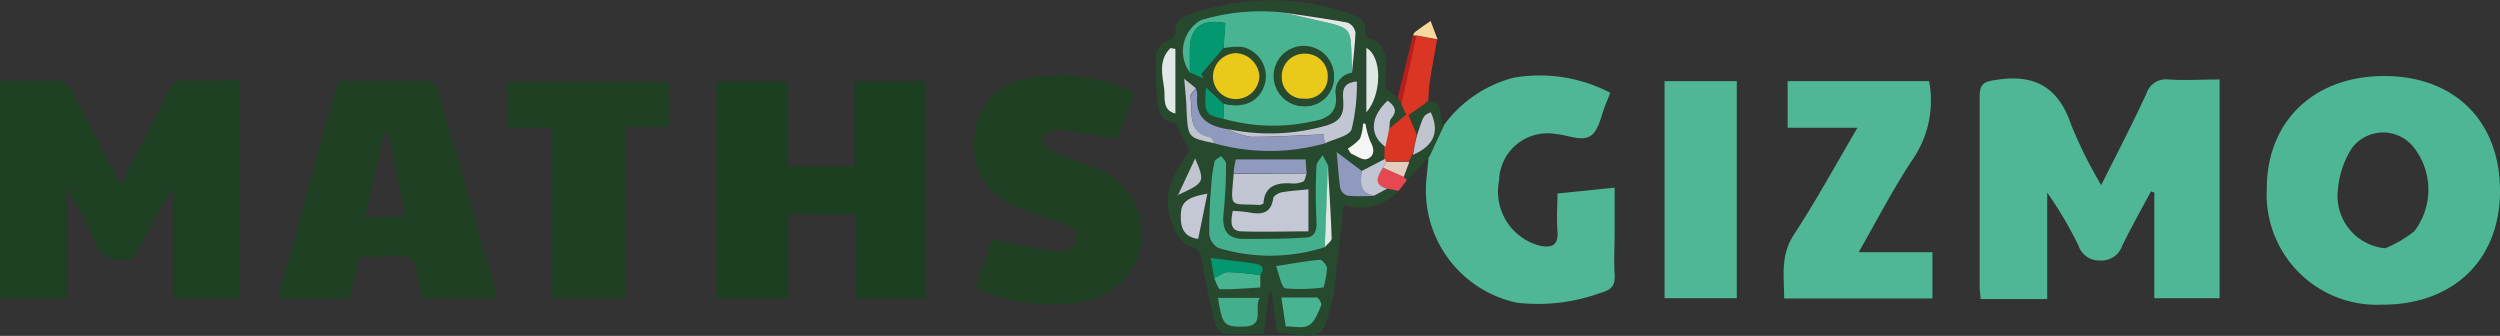 <svg id="Layer_1" data-name="Layer 1" xmlns="http://www.w3.org/2000/svg" viewBox="0 0 165.75 22.27"><rect x="0" y="0" width="165.75" height="22.27" fill="#333333" stroke="none"/><defs><style>.cls-1{fill:#1d3f22;}.cls-2{fill:#4fb796;}.cls-3{fill:#4db695;}.cls-4{fill:#1c3e21;}.cls-5{fill:#1f3f23;}.cls-6{fill:#27492d;}.cls-7{fill:#db3524;}.cls-8{fill:#e64750;}.cls-9{fill:#b61f1b;}.cls-10{fill:#f8d89c;}.cls-11{fill:#48b491;}.cls-12{fill:#44af8c;}.cls-13{fill:#c4c8d4;}.cls-14{fill:#8f9abe;}.cls-15{fill:#e9c919;}.cls-16{fill:#c1c6d2;}.cls-17{fill:#039870;}.cls-18{fill:#dfe8e4;}.cls-19{fill:#bfc4cf;}.cls-20{fill:#f4f6f4;}.cls-21{fill:#e5cdbd;}.cls-22{fill:#fff;}</style></defs><path class="cls-1" d="M836.17,454.71c1.33,0,2.64,0,4,0,.25,0,.56.32.7.57.9,1.69,1.77,3.4,2.65,5.11.2.38.41.75.67,1.22,1.08-2.15,2.14-4.17,3.13-6.22a1.07,1.07,0,0,1,1.15-.72c1.18.05,2.35,0,3.59,0v14.45h-4.35v-7l-.25-.08L845,466.45a1.93,1.93,0,0,1-2.66-1.38,33.7,33.7,0,0,0-1.74-3.28v7.36h-4.47Z" transform="translate(-836.17 -449.36)"/><path class="cls-2" d="M975.48,461.63c1.09-2.16,2.09-4.1,3-6.07a1.35,1.35,0,0,1,1.46-.93c1.11.07,2.22,0,3.39,0v14.5H979v-7l-.22-.08c-.64,1.19-1.3,2.37-1.9,3.58a1.45,1.45,0,0,1-1.51,1,1.43,1.43,0,0,1-1.4-1,26.12,26.12,0,0,0-2.07-3.5v7.06h-4.42c0-.27-.06-.56-.06-.85,0-4.19,0-8.38,0-12.57,0-.85.28-1,1.08-1.11,2.59-.42,4.16.5,5,3A29.13,29.13,0,0,0,975.48,461.63Z" transform="translate(-836.17 -449.36)"/><path class="cls-3" d="M994.24,454.4c4.67,0,7.69,3,7.68,7.63s-3.16,7.54-7.82,7.53a7.31,7.31,0,0,1-7.64-7.72C986.47,457.39,989.59,454.4,994.24,454.4Zm.07,11.42a7.87,7.87,0,0,0,1.92-1.12,4.53,4.53,0,0,0,0-5.53,2.58,2.58,0,0,0-4.12,0,5.93,5.93,0,0,0-.93,2.71A3.48,3.48,0,0,0,994.31,465.82Z" transform="translate(-836.17 -449.36)"/><path class="cls-4" d="M897.58,454.76v14.39h-4.72v-5.58h-4.45v5.57h-4.73V454.77h4.69v5.63h4.46v-5.64Z" transform="translate(-836.17 -449.36)"/><path class="cls-5" d="M864.19,469.14l-.07-.18c-.22-.84-.18-2-.72-2.42s-1.76-.13-2.67-.14H860c-.1.48-.2.93-.31,1.38s-.22.91-.34,1.39h-4.77c1.33-4.82,2.65-9.59,4-14.46,2,0,4,0,6.05,0a.74.74,0,0,1,.52.47c1.36,4.62,2.69,9.24,4,13.94Zm-1.11-5.43c-.42-1.93-.83-3.8-1.23-5.67h-.18l-1.27,5.68Z" transform="translate(-836.17 -449.36)"/><path class="cls-2" d="M931.87,457.7a8.3,8.3,0,0,1,4.66-3.19,10.14,10.14,0,0,1,6.4,1c-.08.2-.16.42-.25.63-.34.77-.47,1.84-1.06,2.23s-1.53-.07-2.33-.13a3.21,3.21,0,0,0-3.73,3.08,3.71,3.71,0,0,0,2.74,4.34c.83.15,1.2-.08,1.13-1s0-1.6,0-2.47l3.79-.39v3.08c0,.88-.06,1.77,0,2.64s-.28,1.07-1,1.28a12.11,12.11,0,0,1-5.47.63,7.61,7.61,0,0,1-6-8.27l.15-1.51Z" transform="translate(-836.17 -449.36)"/><path class="cls-5" d="M911.37,455.5l-1.11,3.07c-1.37-.21-2.69-.46-4-.59-.36,0-.75.35-1.12.53.28.33.51.79.87.95,1.07.47,2.25.72,3.29,1.25a4.57,4.57,0,0,1-1,8.57,11.89,11.89,0,0,1-7.44-.82c.37-1.12.73-2.16,1.1-3.26,1.13.24,2.23.54,3.35.7.81.11,2,.35,2.2-.64s-1-1.08-1.66-1.36c-.87-.34-1.81-.55-2.65-1a4.22,4.22,0,0,1-2.41-4.49,4,4,0,0,1,3.53-3.85A11.22,11.22,0,0,1,911.37,455.5Z" transform="translate(-836.17 -449.36)"/><path class="cls-2" d="M964.07,454.74A6.9,6.9,0,0,1,963,459.9c-1.29,1.93-2.35,4-3.6,6.18h4.89v3.07h-9.83c0-1.44-.27-2.85.65-4.24,1.47-2.25,2.76-4.61,4.21-7.08h-4.63v-3.09Z" transform="translate(-836.17 -449.36)"/><path class="cls-6" d="M928.9,462a3.42,3.42,0,0,1-3.65.93c-.21,1.94-.42,3.86-.63,5.78a7.31,7.31,0,0,1-.18.78c-.57,2.26-.57,2.26-2.91,2a6.7,6.7,0,0,1-.71-.13l-.35-2.71h-.12c-.13.89-.26,1.78-.41,2.84-.86,0-1.72.05-2.57,0a1,1,0,0,1-.63-.62c-.33-1.38-.63-2.76-.87-4.15-.08-.5-.13-.87-.73-1s-.94-.78-1.22-1.45c-.88-2.05.19-3.55,1.12-4.9l-.7-1.36c-.09-.17-.15-.48-.27-.49-1.3-.21-1.09-1.29-1.22-2.12-.09-.63,0-1.28-.05-1.92a1.24,1.24,0,0,1,.84-1.42c.21-.08.49-.39.47-.56-.11-.89.5-1,1.13-1.25a15.9,15.9,0,0,1,10.61.09c.52.18.89.39.82,1,0,.17.08.49.19.52,1.54.51,1.14,1.76,1.16,2.86v.5l.8.6.24.41.34.71-1.12.94c0-.22,0-.51.12-.66.47-.54.21-.87-.23-1.2-1.19,1.07-1.24,2.27-.15,3.07,0,.26,0,.53,0,.79l-1.56.81-1.65-1.24c.08.8.12,1.6.24,2.39a.74.74,0,0,0,.49.51,12.65,12.65,0,0,0,1.74,0l.88-.47Zm-14.65.29c1.82-.85,1.82-.85,1.16-2.44l-1.15,2.46-.06,0Zm2.42,5.51c.13.25.26.72.4.73.86,0,1.72-.07,2.66-.12v-.83c.4-.58,0-.7-.46-.77-.89-.13-1.79-.23-2.83-.36Zm1.29-6.92c-.2,2.38-.31,1.94,1.71,2.06.06,0,.12,0,.27-.09,0-1.14.81-1.41,1.84-1.34a1.62,1.62,0,0,0,.79-.12c.13-.06.15-.34.23-.53l-.07-.92H918.1Zm-2.5-5.68-.78-.63c.07.9.13,1.53.16,2.17.1,1.75.1,1.75,1.86,2.11a13.57,13.57,0,0,0,7.29,0c.62-.3,1.61-.47,1.78-.93a12.51,12.51,0,0,0,.35-3.18c-1.13.1-.92.86-.9,1.4,0,.9-.32,1.3-1.19,1.54a13.62,13.62,0,0,1-6.5.21c-1.28-.18-2.14-.74-2-2.21A2.09,2.09,0,0,0,915.46,455.21Zm8.74,5.19-.38-.72c-.14.24-.41.48-.41.73,0,1.24,0,2.49,0,3.74,0,.59-.2.94-.76,1-1.33.06-2.67.07-4,.09-1.14,0-1.51-.59-1.4-1.67s.14-2.22.17-3.33c0-.16-.22-.33-.33-.5-.15.14-.4.24-.44.4a8.36,8.36,0,0,0-.21,1.49,32.91,32.91,0,0,0-.14,3.29,1.2,1.2,0,0,0,.6.92,11.81,11.81,0,0,0,7.06-.05c.16-.19.46-.39.46-.58C924.4,463.58,924.29,462,924.2,460.4Zm-6.9-3.17a12.07,12.07,0,0,0,6,.16c1-.17,1.58-.64,1.47-1.7a1.27,1.27,0,0,1,1.07-1.51c.08-.88.2-1.76.22-2.65a.88.88,0,0,0-.52-.67c-1.44-.27-2.89-.46-4.34-.68a13.78,13.78,0,0,0-5.38.51,2.38,2.38,0,0,0-.74,3.48l.94.39-.16-.29,1.47-1.72a4.6,4.6,0,0,1,1.27-.07,2,2,0,0,1,1.48,2.37c-.33,1.22-1.35,1.73-2.76,1.39l-1.15-1.1C916,456.82,916.08,457,917.3,457.23Zm5.62,7.47v-2.8c-.65.07-1.22.1-1.78.2-.21,0-.54.25-.56.42-.16,1-.81,1.06-1.61.91a9.45,9.45,0,0,0-1.07-.1c-.13.69-.21,1.33.62,1.36C920,464.75,921.43,464.7,922.92,464.7Zm-3.25-10.27a1.64,1.64,0,0,0-1.56-1.55,1.57,1.57,0,0,0-1.52,1.58,1.5,1.5,0,0,0,1.49,1.47A1.57,1.57,0,0,0,919.67,454.43Zm1.1,12.59c.24.6.37,1.44.62,1.48a11.83,11.83,0,0,0,2.53-.06,5.76,5.76,0,0,0,.23-1.27c0-.2-.32-.58-.46-.57C922.79,466.68,921.91,466.85,920.77,467Zm-1.07,2.09h-2.78c.29,1.82.41,1.92,1.66,1.91C920.15,471,919.24,469.74,919.7,469.11Zm1.71,1.87c.59,0,1.19.18,1.55-.05s.6-.84.81-1.32c.05-.12-.18-.52-.3-.52-.76,0-1.52,0-2.35,0Zm-5.19-8.78c-1,.17-1.69.31-1.75,1.21s0,1.66,1.14,1.8C915.8,464.26,916,463.32,916.22,462.2Zm10.54-5.39c1-1.15,1.09-3.65,0-4.28ZM914.1,452.6l-.33-.05c-.78.75-.56,1.75-.42,2.65.09.57-.18,1.46.75,1.69Zm12.6,5-.14,0a3.24,3.24,0,0,1-.2,1,3.42,3.42,0,0,1-.81.66c.1.14.15.3.25.35.32.15.72.44,1,.35.52-.2.54-.65.25-1.16A5.64,5.64,0,0,1,926.7,457.56Z" transform="translate(-836.17 -449.36)"/><path class="cls-5" d="M877.66,469.16h-4.95V457.84h-2.92v-3.06h10.78v3h-2.91Z" transform="translate(-836.17 -449.36)"/><path class="cls-2" d="M951.32,454.74v14.39h-4.79V454.74Z" transform="translate(-836.17 -449.36)"/><path class="cls-7" d="M928.28,457.89l1.12-.94c-.11-.24-.23-.47-.34-.71l1-4.53,1.39.28c-.16.91-.34,1.83-.48,2.75-.07.43-.07.87-.11,1.3h0l-.23.21-1.07.75c.19.44.36.86.54,1.27-.1.46-.2.91-.29,1.36l-.24.44-1.54,0-.07-.2c0-.26,0-.53,0-.79S928.19,458.29,928.28,457.89Z" transform="translate(-836.17 -449.36)"/><path class="cls-6" d="M929.61,460.06l.24-.44c1.38-.57,1.79-1.54,1.18-2.82-.48.2-.48.2-.89,1.46-.18-.41-.35-.83-.54-1.27l1.07-.75.23-.21h0c1.06.12.6,1.15,1,1.66l-.93,2-1.5,1.64-.2-.22Z" transform="translate(-836.17 -449.36)"/><path class="cls-8" d="M929.24,461.09l.2.22-.54.7-.76-.14c-1-.29-.62-.84-.27-1.39Z" transform="translate(-836.17 -449.36)"/><path class="cls-9" d="M930.08,451.71l-1,4.53-.24-.41,1-4.1Z" transform="translate(-836.17 -449.36)"/><path class="cls-10" d="M930.08,451.71l-.21,0c0-.09.08-.2.15-.25.32-.25.66-.48,1-.71.15.4.31.81.46,1.22Z" transform="translate(-836.17 -449.36)"/><path class="cls-11" d="M917.29,456.24c1.41.34,2.43-.17,2.76-1.39a2,2,0,0,0-1.48-2.37,4.6,4.6,0,0,0-1.27.07c0-.55.07-1.11.11-1.66-1.55-.31-2.35.31-2.35,1.78,0,.5,0,1,0,1.5a2.38,2.38,0,0,1,.74-3.48,13.78,13.78,0,0,1,5.38-.51l1.54.35c3.42.81,2.93.36,3.09,3.55a.34.34,0,0,0,0,.1,1.27,1.27,0,0,0-1.07,1.51c.11,1.06-.47,1.53-1.47,1.7a12.07,12.07,0,0,1-6-.16C917.3,456.9,917.29,456.57,917.29,456.24Zm7.32-1.79a1.95,1.95,0,1,0-2,1.95A1.93,1.93,0,0,0,924.61,454.45Z" transform="translate(-836.17 -449.36)"/><path class="cls-12" d="M924,465.75a11.81,11.81,0,0,1-7.06.05,1.2,1.2,0,0,1-.6-.92,32.91,32.91,0,0,1,.14-3.29,8.36,8.36,0,0,1,.21-1.49c0-.16.29-.26.44-.4.11.17.33.34.33.5,0,1.11-.06,2.23-.17,3.33s.26,1.69,1.4,1.67c1.34,0,2.68,0,4-.09.56,0,.79-.37.76-1-.05-1.25-.07-2.5,0-3.74,0-.25.27-.49.41-.73.12.24.25.48.38.72Z" transform="translate(-836.17 -449.36)"/><path class="cls-13" d="M922.92,464.7c-1.49,0-2.94.05-4.4,0-.83,0-.75-.67-.62-1.36a9.45,9.45,0,0,1,1.07.1c.8.15,1.45.11,1.61-.91,0-.17.35-.38.56-.42.56-.1,1.13-.13,1.78-.2Z" transform="translate(-836.17 -449.36)"/><path class="cls-14" d="M924,458.87a13.57,13.57,0,0,1-7.29,0c-.08-.14-.15-.38-.25-.39-1.62-.31-1.18-1.67-1.36-2.69,0-.16.24-.38.37-.57a2.09,2.09,0,0,1,.08.49c-.15,1.47.71,2,2,2.21a5.49,5.49,0,0,0,1.54.52c1.58,0,3.17-.1,4.85-.16Z" transform="translate(-836.17 -449.36)"/><path class="cls-15" d="M919.67,454.43a1.57,1.57,0,0,1-1.59,1.5,1.5,1.5,0,0,1-1.49-1.47,1.57,1.57,0,0,1,1.52-1.58A1.64,1.64,0,0,1,919.67,454.43Z" transform="translate(-836.17 -449.36)"/><path class="cls-16" d="M924,458.87l-.07-.6c-1.68.06-3.27.17-4.85.16a5.49,5.49,0,0,1-1.54-.52,13.62,13.62,0,0,0,6.5-.21c.87-.24,1.23-.64,1.19-1.54,0-.54-.23-1.3.9-1.4a12.51,12.51,0,0,1-.35,3.18C925.6,458.4,924.61,458.57,924,458.87Z" transform="translate(-836.17 -449.36)"/><path class="cls-17" d="M915.05,454.17c0-.5,0-1,0-1.5,0-1.47.8-2.09,2.35-1.78,0,.55-.07,1.11-.11,1.66l-1.47,1.72.16.29Z" transform="translate(-836.17 -449.36)"/><path class="cls-16" d="M922.8,460.87c-.08.19-.1.47-.23.53a1.62,1.62,0,0,1-.79.12c-1-.07-1.79.2-1.84,1.34-.15.05-.21.1-.27.09-2-.12-1.91.32-1.71-2.06Z" transform="translate(-836.17 -449.36)"/><path class="cls-12" d="M920.77,467c1.14-.17,2-.34,2.92-.42.14,0,.46.37.46.57a5.76,5.76,0,0,1-.23,1.27,11.83,11.83,0,0,1-2.53.06C921.14,468.46,921,467.62,920.77,467Z" transform="translate(-836.17 -449.36)"/><path class="cls-12" d="M919.7,469.11c-.46.63.45,1.9-1.12,1.91-1.25,0-1.37-.09-1.66-1.91Z" transform="translate(-836.17 -449.36)"/><path class="cls-11" d="M921.41,471l-.29-1.92c.83,0,1.59,0,2.35,0,.12,0,.35.4.3.52-.21.48-.41,1.08-.81,1.32S922,471,921.41,471Z" transform="translate(-836.17 -449.36)"/><path class="cls-14" d="M922.8,460.87l-4.84,0c0-.32.09-.64.14-.94h4.63Z" transform="translate(-836.17 -449.36)"/><path class="cls-13" d="M916.22,462.2c-.23,1.12-.42,2.06-.61,3-1.13-.14-1.2-1-1.14-1.8S915.24,462.37,916.22,462.2Z" transform="translate(-836.17 -449.36)"/><path class="cls-14" d="M927.26,462.34a12.65,12.65,0,0,1-1.74,0,.74.74,0,0,1-.49-.51c-.12-.79-.16-1.59-.24-2.39l1.65,1.24C926.38,461.41,926.3,462.14,927.26,462.34Z" transform="translate(-836.17 -449.36)"/><path class="cls-18" d="M926.76,456.81v-4.28C927.85,453.16,927.77,455.66,926.76,456.81Z" transform="translate(-836.17 -449.36)"/><path class="cls-18" d="M914.1,452.6v4.29c-.93-.23-.66-1.12-.75-1.69-.14-.9-.36-1.9.42-2.65Z" transform="translate(-836.17 -449.36)"/><path class="cls-11" d="M919.73,467.59v.83c-.94.05-1.8.14-2.66.12-.14,0-.27-.48-.4-.73.3-.15.61-.41.91-.41C918.3,467.4,919,467.52,919.73,467.59Z" transform="translate(-836.17 -449.36)"/><path class="cls-18" d="M925.81,454.18a.34.34,0,0,1,0-.1c-.16-3.19.33-2.74-3.09-3.55l-1.54-.35c1.45.22,2.9.41,4.34.68a.88.88,0,0,1,.52.67C926,452.42,925.89,453.3,925.81,454.18Z" transform="translate(-836.17 -449.36)"/><path class="cls-17" d="M919.73,467.59c-.72-.07-1.43-.19-2.15-.19-.3,0-.61.26-.91.41-.08-.45-.15-.89-.23-1.35,1,.13,1.94.23,2.83.36C919.69,466.89,920.13,467,919.73,467.59Z" transform="translate(-836.17 -449.36)"/><path class="cls-13" d="M928.28,457.89c-.09.4-.17.81-.26,1.21-1.09-.8-1-2,.15-3.07.44.33.7.66.23,1.2C928.27,457.38,928.32,457.67,928.28,457.89Z" transform="translate(-836.17 -449.36)"/><path class="cls-16" d="M927.26,462.34c-1-.2-.88-.93-.82-1.64l1.56-.81.07.2c-.06.13-.13.26-.2.39-.35.55-.7,1.1.27,1.39Z" transform="translate(-836.17 -449.36)"/><path class="cls-19" d="M915.46,455.21c-.13.19-.4.41-.37.57.18,1-.26,2.38,1.36,2.69.1,0,.17.25.25.39-1.76-.36-1.76-.36-1.86-2.11,0-.64-.09-1.27-.16-2.17Z" transform="translate(-836.17 -449.36)"/><path class="cls-20" d="M926.7,457.56a5.64,5.64,0,0,0,.33,1.19c.29.51.27,1-.25,1.16-.26.09-.66-.2-1-.35-.1-.05-.15-.21-.25-.35a3.42,3.42,0,0,0,.81-.66,3.24,3.24,0,0,0,.2-1Z" transform="translate(-836.17 -449.36)"/><path class="cls-19" d="M914.26,462.32l1.15-2.46c.66,1.59.66,1.59-1.16,2.44Z" transform="translate(-836.17 -449.36)"/><path class="cls-18" d="M924,465.75l.21-5.35c.09,1.59.2,3.18.25,4.77C924.45,465.36,924.15,465.56,924,465.75Z" transform="translate(-836.17 -449.36)"/><path class="cls-17" d="M917.29,456.24c0,.33,0,.66,0,1-1.22-.24-1.31-.41-1.16-2.09Z" transform="translate(-836.17 -449.36)"/><polygon class="cls-19" points="78.08 12.94 78.03 12.98 78.09 12.96 78.08 12.94"/><path class="cls-19" d="M930.14,458.26c.41-1.26.41-1.26.89-1.46.61,1.28.2,2.25-1.18,2.82C929.94,459.17,930,458.72,930.14,458.26Z" transform="translate(-836.17 -449.36)"/><path class="cls-21" d="M927.87,460.48c.07-.13.14-.26.2-.39l1.54,0-.37,1Z" transform="translate(-836.17 -449.36)"/><path class="cls-22" d="M930.9,456l-.23.21Z" transform="translate(-836.17 -449.36)"/><path class="cls-6" d="M924.61,454.45a1.91,1.91,0,0,1-2,1.95,2,2,0,1,1,2-1.95Zm-1.94-1.53a1.49,1.49,0,0,0-1.52,1.54,1.41,1.41,0,0,0,1.48,1.44,1.43,1.43,0,0,0,1.57-1.46A1.48,1.48,0,0,0,922.67,452.92Z" transform="translate(-836.17 -449.36)"/><path class="cls-15" d="M922.67,452.92a1.48,1.48,0,0,1,1.53,1.52,1.43,1.43,0,0,1-1.57,1.46,1.41,1.41,0,0,1-1.48-1.44A1.49,1.49,0,0,1,922.67,452.92Z" transform="translate(-836.17 -449.36)"/></svg>